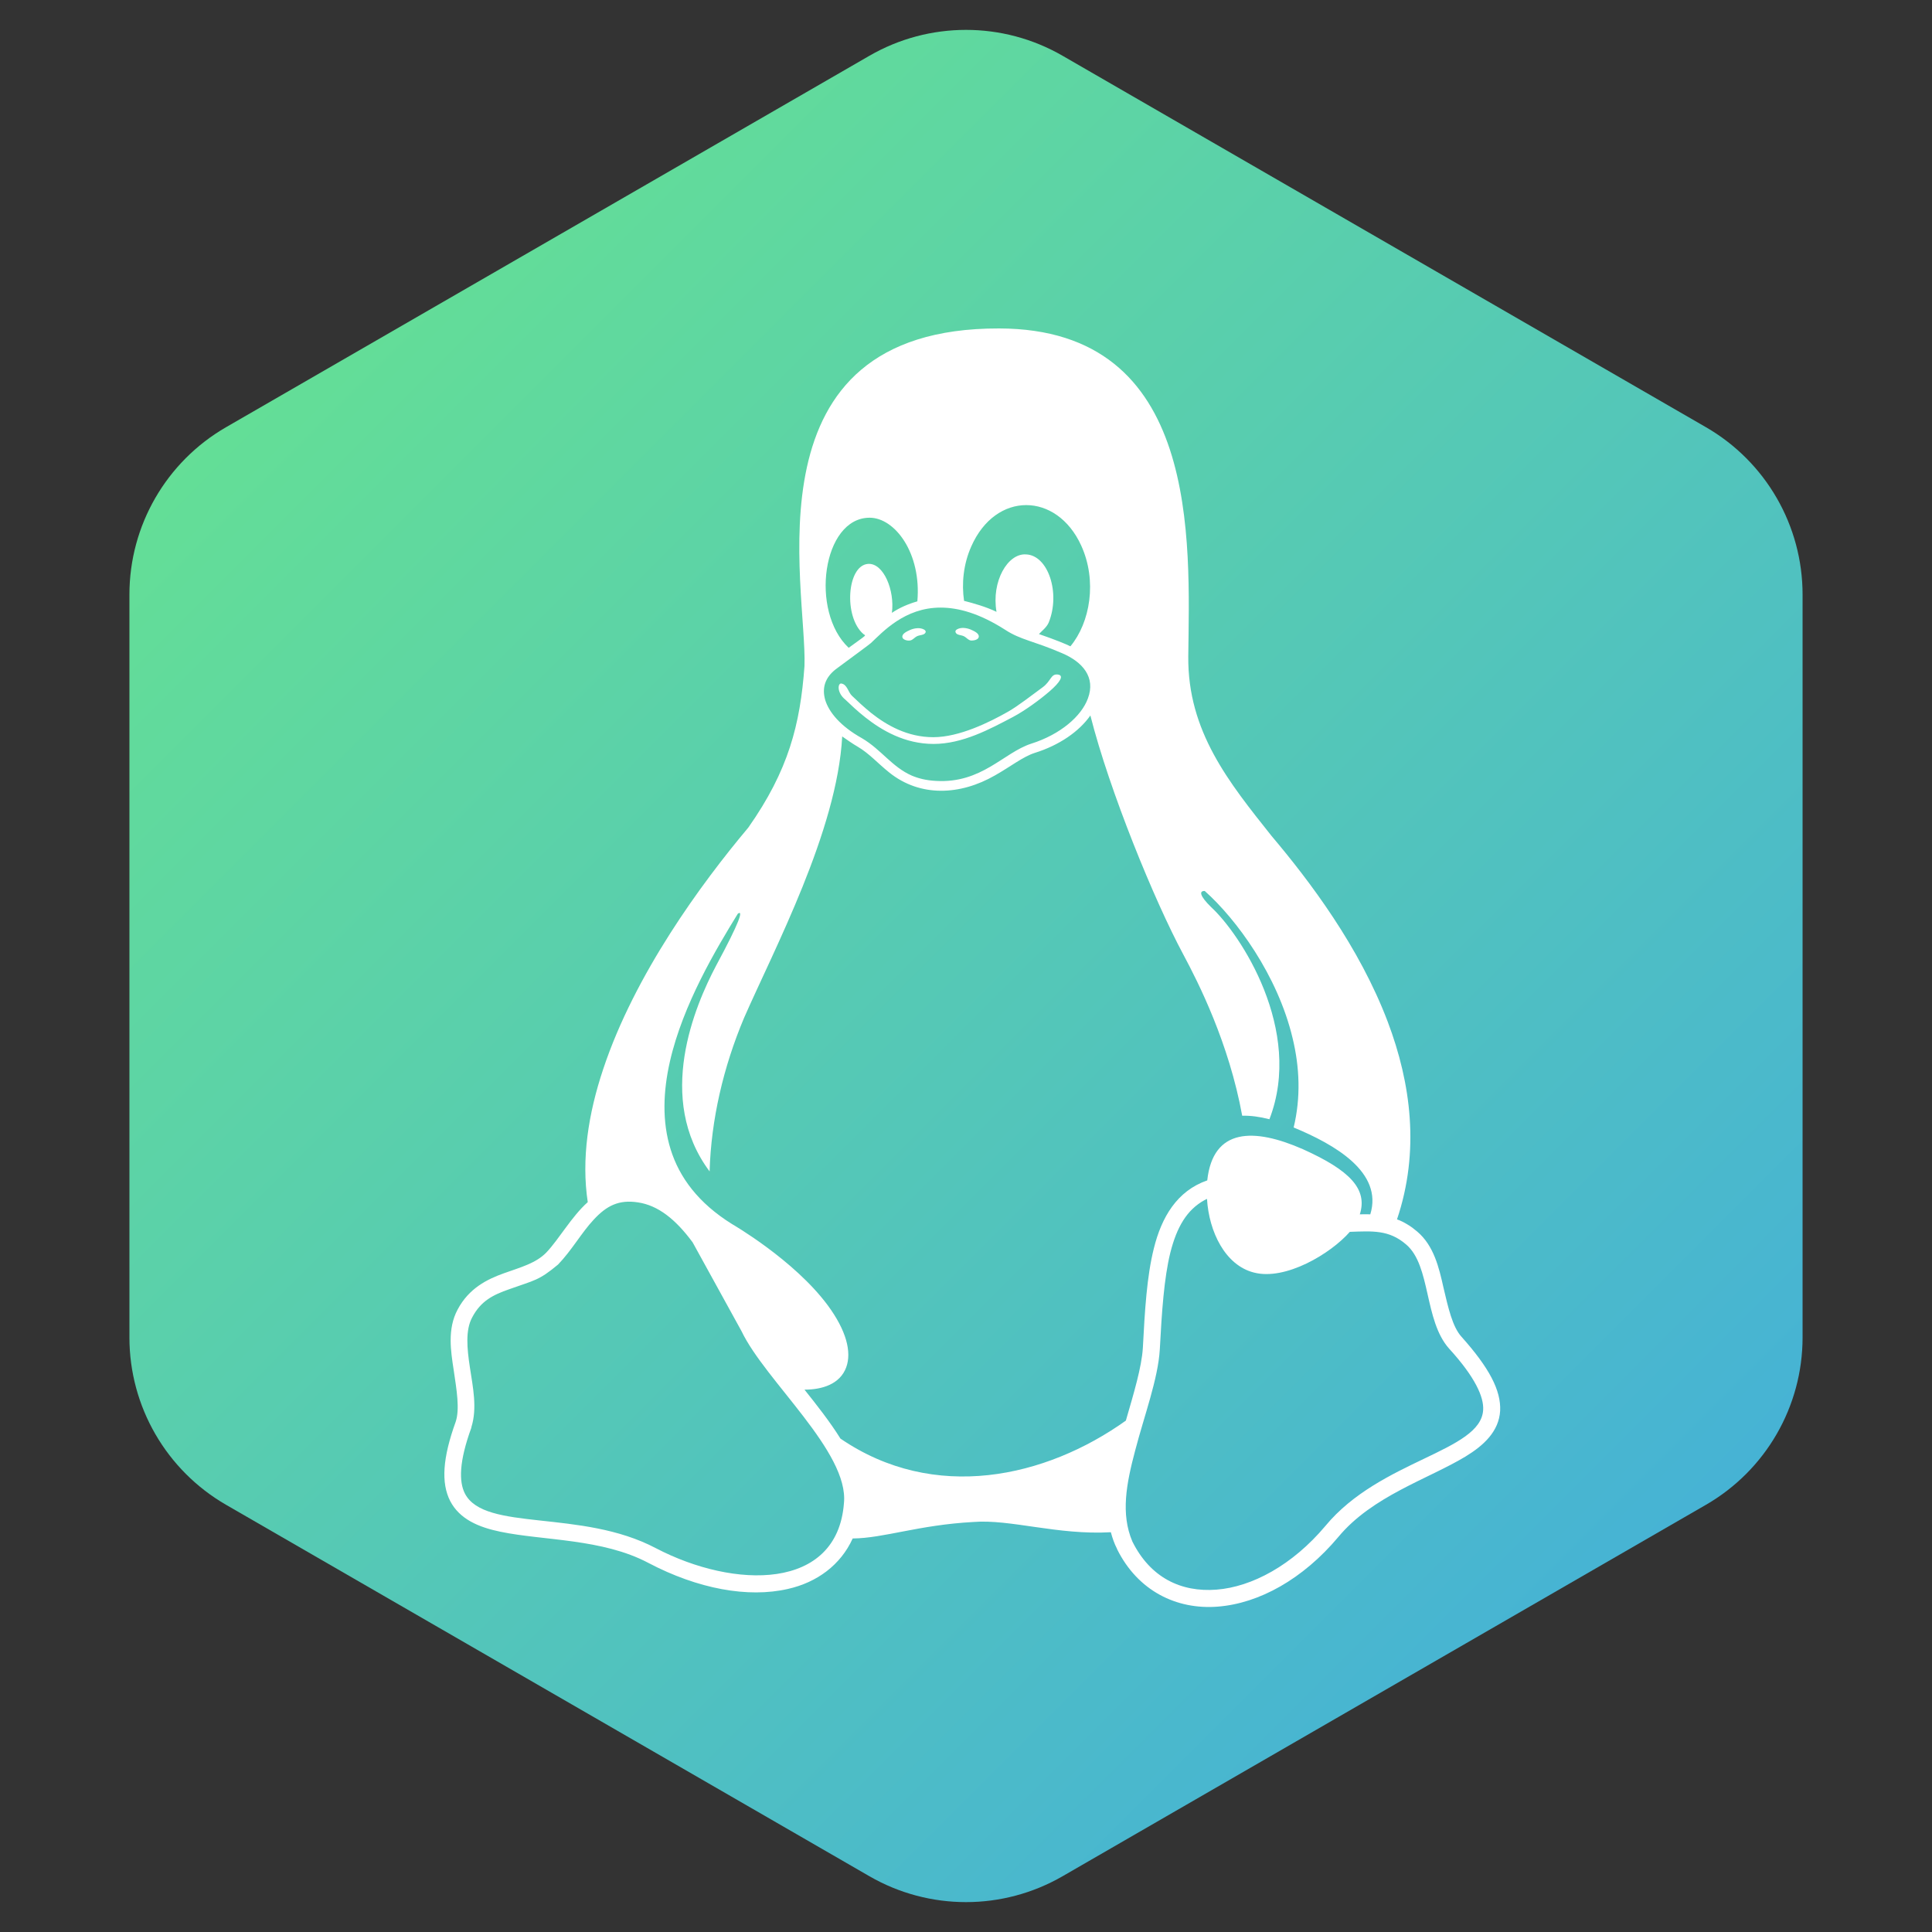 <svg width="100" height="100" viewBox="0 0 100 100" fill="none" xmlns="http://www.w3.org/2000/svg">
<rect x="0" y="0" width="100" height="100" fill="#333333" stroke="none"/>
<g clip-path="url(#clip0_10_92)">
<path d="M45 2.887C48.094 1.1 51.906 1.1 55 2.887L88.301 22.113C91.395 23.9 93.301 27.201 93.301 30.773V69.227C93.301 72.799 91.395 76.1 88.301 77.887L55 97.113C51.906 98.9 48.094 98.9 45 97.113L11.699 77.887C8.605 76.1 6.699 72.799 6.699 69.227V30.773C6.699 27.201 8.605 23.9 11.699 22.113L45 2.887Z" fill="url(#paint0_linear_10_92)"/>
<path d="M49.899 32.936C50.028 33 50.131 33.155 50.286 33.155C50.429 33.155 50.648 33.104 50.661 32.961C50.687 32.781 50.416 32.664 50.248 32.587C50.028 32.496 49.744 32.457 49.537 32.574C49.485 32.6 49.433 32.664 49.459 32.716C49.498 32.884 49.757 32.858 49.899 32.936ZM47.068 33.155C47.223 33.155 47.327 33 47.456 32.936C47.598 32.858 47.857 32.884 47.908 32.729C47.934 32.677 47.883 32.612 47.831 32.587C47.624 32.47 47.34 32.509 47.12 32.6C46.952 32.677 46.681 32.793 46.706 32.974C46.719 33.104 46.939 33.168 47.068 33.155ZM75.644 69.188C75.178 68.671 74.959 67.689 74.713 66.642C74.481 65.595 74.209 64.471 73.356 63.747C73.188 63.605 73.02 63.475 72.839 63.372C72.671 63.269 72.49 63.178 72.309 63.114C73.498 59.585 73.033 56.07 71.831 52.891C70.358 49 67.786 45.601 65.821 43.275C63.611 40.496 61.466 37.86 61.505 33.969C61.569 28.037 62.164 17.013 51.708 17C38.474 16.974 41.782 30.364 41.64 34.474C41.42 37.498 40.813 39.876 38.732 42.836C36.289 45.743 32.852 50.435 31.223 55.333C30.448 57.647 30.086 59.999 30.422 62.222C29.582 62.971 28.948 64.122 28.276 64.832C27.734 65.388 26.945 65.595 26.079 65.905C25.213 66.215 24.27 66.681 23.688 67.779C23.417 68.283 23.326 68.826 23.326 69.382C23.326 69.886 23.404 70.403 23.482 70.907C23.637 71.954 23.805 72.936 23.585 73.595C22.913 75.456 22.822 76.749 23.301 77.692C23.792 78.636 24.774 79.049 25.898 79.282C28.134 79.747 31.172 79.631 33.562 80.897C36.121 82.242 38.719 82.72 40.787 82.242C42.286 81.905 43.514 81.001 44.135 79.631C45.75 79.618 47.534 78.933 50.377 78.778C52.303 78.623 54.719 79.463 57.498 79.308C57.576 79.605 57.679 79.902 57.821 80.174V80.186C58.894 82.345 60.897 83.327 63.03 83.159C65.175 82.991 67.437 81.737 69.272 79.553C71.03 77.434 73.925 76.555 75.851 75.392C76.807 74.81 77.582 74.086 77.647 73.026C77.699 71.967 77.078 70.791 75.644 69.188ZM50.273 28.283C51.54 25.414 54.694 25.465 55.96 28.231C56.8 30.066 56.425 32.225 55.404 33.453C55.198 33.349 54.642 33.117 53.776 32.819C53.918 32.664 54.177 32.47 54.28 32.225C54.9 30.7 54.254 28.735 53.104 28.696C52.16 28.632 51.307 30.092 51.579 31.669C51.049 31.41 50.364 31.217 49.899 31.1C49.77 30.209 49.86 29.213 50.273 28.283ZM45.013 26.797C46.319 26.797 47.702 28.632 47.482 31.126C47.029 31.255 46.564 31.449 46.164 31.721C46.319 30.57 45.737 29.123 44.923 29.188C43.837 29.278 43.656 31.927 44.69 32.819C44.819 32.923 44.936 32.793 43.928 33.53C41.911 31.643 42.571 26.797 45.013 26.797ZM43.256 34.642C44.057 34.047 45.013 33.349 45.078 33.285C45.685 32.716 46.823 31.449 48.684 31.449C49.601 31.449 50.7 31.747 52.031 32.6C52.845 33.13 53.492 33.168 54.952 33.801C56.038 34.254 56.723 35.055 56.309 36.154C55.973 37.071 54.888 38.015 53.375 38.493C51.941 38.958 50.816 40.561 48.438 40.419C47.934 40.393 47.534 40.289 47.197 40.147C46.164 39.695 45.621 38.803 44.613 38.209C43.501 37.588 42.907 36.865 42.713 36.231C42.532 35.598 42.713 35.068 43.256 34.642ZM43.682 77.808C43.333 82.345 38.008 82.254 33.95 80.135C30.086 78.093 25.084 79.295 24.063 77.304C23.753 76.697 23.753 75.663 24.399 73.892V73.867C24.709 72.884 24.477 71.799 24.322 70.778C24.167 69.77 24.089 68.839 24.438 68.193C24.89 67.327 25.537 67.017 26.351 66.732C27.682 66.254 27.876 66.293 28.884 65.453C29.595 64.716 30.112 63.786 30.732 63.127C31.391 62.416 32.025 62.08 33.02 62.235C34.066 62.39 34.971 63.114 35.85 64.303L38.383 68.904C39.611 71.476 43.954 75.159 43.682 77.808ZM43.501 74.461C42.971 73.608 42.261 72.703 41.64 71.928C42.558 71.928 43.475 71.644 43.798 70.778C44.096 69.976 43.798 68.852 42.842 67.56C41.097 65.207 37.892 63.359 37.892 63.359C36.147 62.274 35.165 60.942 34.713 59.495C34.26 58.047 34.325 56.483 34.674 54.946C35.346 51.986 37.078 49.104 38.189 47.294C38.487 47.075 38.293 47.708 37.065 49.983C35.966 52.063 33.911 56.871 36.729 60.632C36.806 57.957 37.44 55.23 38.513 52.684C40.063 49.143 43.333 43.004 43.592 38.118C43.734 38.222 44.186 38.532 44.393 38.648C44.987 38.997 45.44 39.514 46.021 39.979C47.624 41.272 49.705 41.168 51.501 40.134C52.303 39.682 52.949 39.165 53.556 38.971C54.836 38.571 55.857 37.86 56.438 37.033C57.434 40.962 59.76 46.635 61.246 49.401C62.035 50.874 63.611 53.989 64.296 57.75C64.723 57.737 65.201 57.802 65.705 57.931C67.489 53.317 64.193 48.341 62.694 46.958C62.086 46.364 62.06 46.105 62.358 46.118C63.986 47.566 66.132 50.474 66.907 53.744C67.269 55.243 67.334 56.807 66.959 58.358C69.078 59.236 71.599 60.671 70.926 62.855C70.642 62.842 70.513 62.855 70.384 62.855C70.797 61.55 69.88 60.581 67.437 59.482C64.904 58.37 62.784 58.37 62.487 61.097C60.923 61.64 60.122 62.997 59.721 64.626C59.359 66.073 59.256 67.818 59.153 69.782C59.088 70.778 58.687 72.109 58.274 73.531C54.125 76.49 48.361 77.783 43.501 74.461ZM76.768 72.975C76.652 75.146 71.443 75.547 68.6 78.985C66.894 81.014 64.8 82.138 62.965 82.28C61.13 82.422 59.54 81.66 58.61 79.786C58.002 78.351 58.3 76.8 58.752 75.094C59.23 73.259 59.941 71.372 60.031 69.847C60.135 67.883 60.251 66.164 60.574 64.846C60.91 63.514 61.427 62.623 62.345 62.118C62.383 62.093 62.435 62.08 62.474 62.054C62.577 63.76 63.417 65.492 64.904 65.867C66.532 66.293 68.871 64.897 69.867 63.76C71.03 63.721 71.896 63.644 72.787 64.419C74.067 65.517 73.705 68.335 74.998 69.795C76.368 71.295 76.807 72.316 76.768 72.975ZM43.76 36.218C44.018 36.464 44.367 36.8 44.794 37.136C45.647 37.808 46.836 38.506 48.322 38.506C49.821 38.506 51.23 37.743 52.432 37.11C53.065 36.774 53.841 36.205 54.345 35.766C54.849 35.327 55.107 34.952 54.745 34.913C54.383 34.874 54.409 35.249 53.97 35.572C53.401 35.986 52.716 36.529 52.173 36.839C51.217 37.382 49.653 38.157 48.309 38.157C46.965 38.157 45.892 37.537 45.091 36.903C44.69 36.58 44.354 36.257 44.096 36.012C43.902 35.831 43.85 35.417 43.54 35.378C43.359 35.365 43.307 35.856 43.76 36.218Z" fill="white"/>
</g>
<defs>
<linearGradient id="paint0_linear_10_92" x1="0" y1="0" x2="100" y2="100" gradientUnits="userSpaceOnUse">
<stop stop-color="#6BE987"/>
<stop offset="1" stop-color="#3FA8E4"/>
</linearGradient>
<clipPath id="clip0_10_92">
<rect width="100" height="100" fill="white"/>
</clipPath>
</defs>
</svg>
